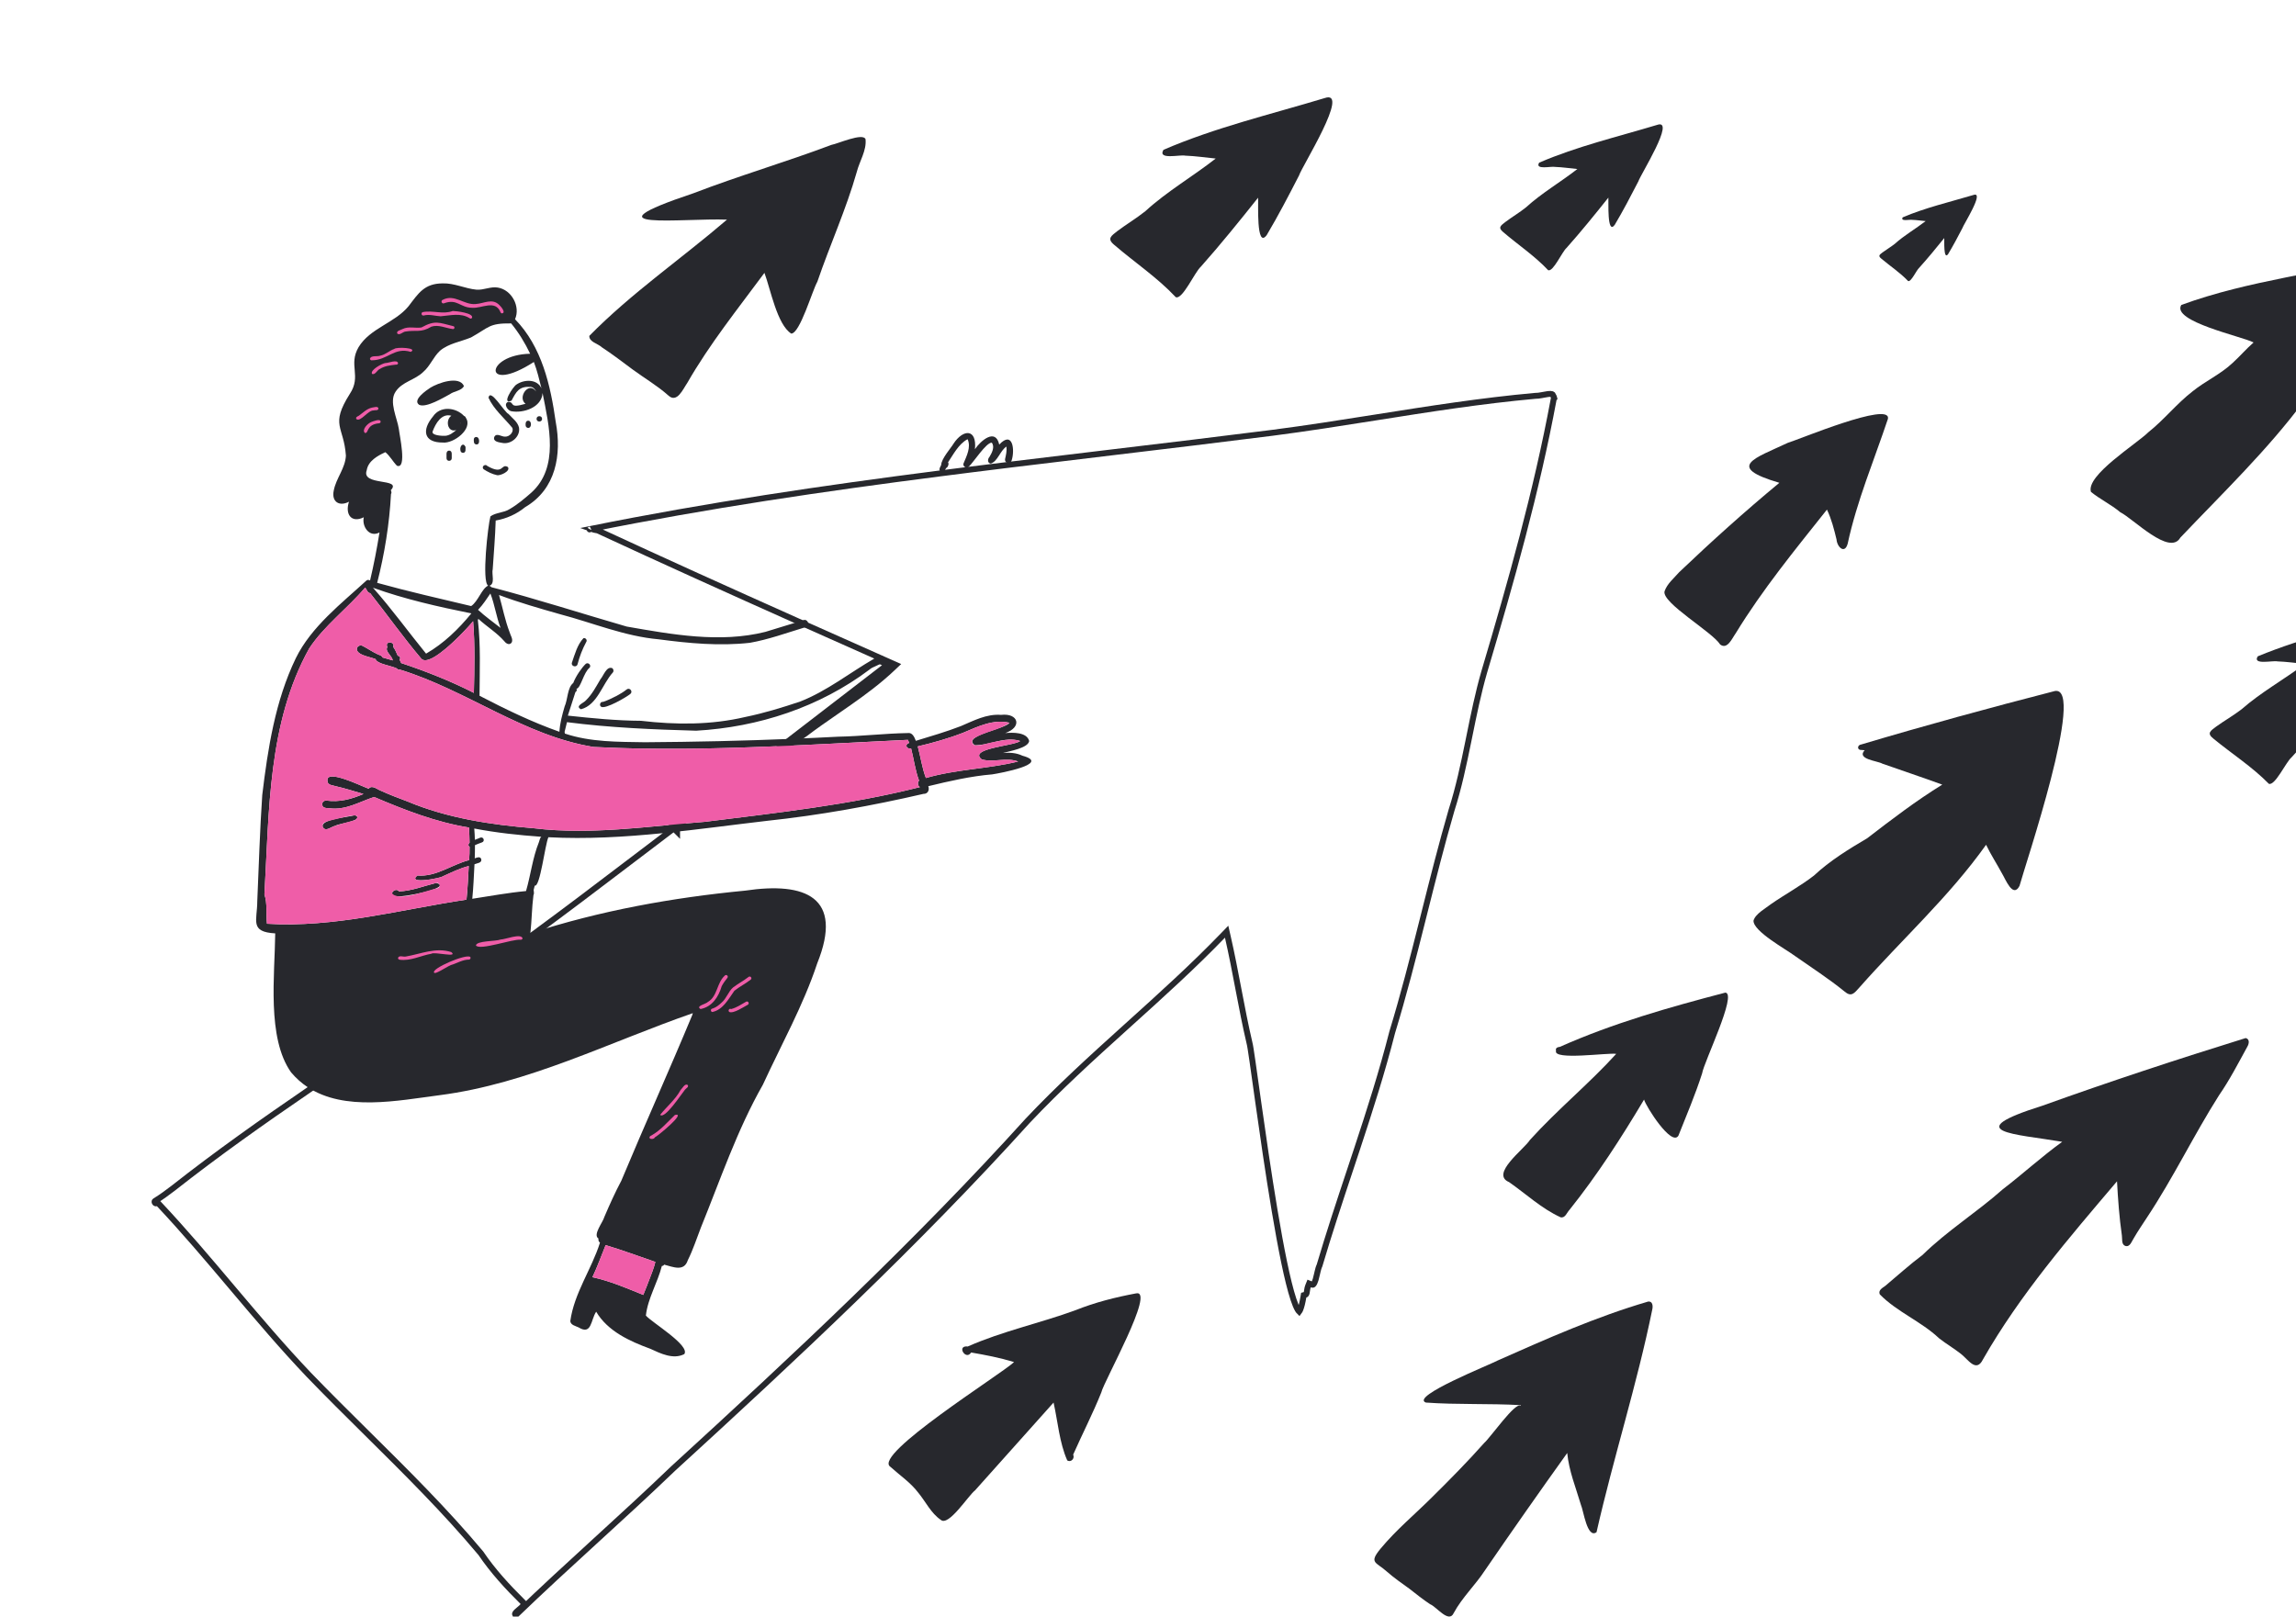 <svg width="595" height="419" viewBox="0 0 595 419" fill="none" xmlns="http://www.w3.org/2000/svg">
    <g clip-path="url(#clip0_1744_26954)">
        <path d="M202.623 193.366C193.151 199.927 183.897 206.78 174.696 213.718L174.692 213.721M202.623 193.366L171.731 215.956C172.714 215.208 173.702 214.461 174.689 213.721C174.689 213.721 174.69 213.721 174.691 213.721C174.691 213.721 174.692 213.721 174.692 213.721M202.623 193.366C203.525 192.74 204.43 192.117 205.335 191.498C206.233 190.883 207.135 190.267 208.04 189.659C210.71 187.625 213.479 185.712 216.247 183.799C221.074 180.463 225.902 177.127 230.207 173.15C230.306 173.194 230.405 173.238 230.504 173.282L230.814 172.581L230.287 172.025C230.21 172.098 230.132 172.171 230.055 172.244M202.623 193.366L230.055 172.244M174.692 213.721C174.693 213.721 174.695 213.721 174.696 213.721L174.692 213.721ZM230.055 172.244C229.958 172.2 229.86 172.157 229.763 172.114C229.414 171.959 229.064 171.803 228.715 171.649C228.361 171.49 228.005 171.332 227.65 171.174C227.295 171.015 226.939 170.857 226.584 170.699L230.055 172.244ZM402.766 103.129C402.779 103.155 402.787 103.176 402.791 103.193L402.657 103.328L402.614 103.559C398.193 127.366 391.567 150.84 384.659 174.084L384.657 174.09C383.063 179.605 381.922 185.224 380.788 190.807C380.696 191.258 380.605 191.709 380.513 192.159C379.283 198.198 378.019 204.185 376.154 210.019L376.15 210.029L376.148 210.038C373.596 218.827 371.365 227.696 369.138 236.549C368.944 237.32 368.751 238.09 368.557 238.86C366.133 248.485 363.681 258.083 360.788 267.56L360.783 267.577L360.779 267.594C358.172 277.81 354.96 287.845 351.649 297.871C351.048 299.691 350.444 301.51 349.839 303.33C347.122 311.51 344.401 319.705 341.958 327.985C341.72 328.471 341.557 329.119 341.417 329.719C341.38 329.88 341.343 330.039 341.307 330.198C341.192 330.705 341.08 331.199 340.944 331.657C340.759 332.275 340.569 332.681 340.379 332.886C340.298 332.974 340.244 332.995 340.217 333.001C340.192 333.007 340.118 333.018 339.963 332.957L339.253 332.676L338.969 333.384C338.847 333.688 338.79 334.019 338.75 334.287C338.705 334.586 338.68 334.81 338.632 335.038C338.536 335.486 338.43 335.542 338.325 335.571L337.855 335.701L337.774 336.182C337.512 337.732 337.235 338.787 336.962 339.435C336.848 339.705 336.749 339.871 336.674 339.967C336.572 339.868 336.436 339.691 336.274 339.41C335.94 338.83 335.574 337.945 335.186 336.769C333.631 332.066 331.926 323.387 330.313 313.768C328.705 304.169 327.198 293.695 326.035 285.436C325.838 284.039 325.651 282.704 325.475 281.448C325.131 278.995 324.829 276.84 324.578 275.099C324.388 273.783 324.227 272.698 324.098 271.896C323.981 271.164 323.88 270.598 323.801 270.33C322.74 265.802 321.86 261.222 320.984 256.629L320.893 256.151C320.046 251.713 319.198 247.264 318.191 242.867L317.876 241.488L316.892 242.506C309.185 250.489 300.924 257.946 292.636 265.427C292.287 265.742 291.939 266.056 291.59 266.371C282.959 274.163 274.326 282.005 266.334 290.484L266.328 290.49L266.323 290.496C237.513 322.353 206.163 351.645 174.449 380.634L174.442 380.641L174.435 380.647C167.889 386.938 161.19 393.069 154.484 399.206L154.105 399.553C147.274 405.804 140.439 412.065 133.767 418.501L133.759 418.509L133.75 418.518C133.745 418.523 133.716 418.548 133.643 418.543C133.587 418.54 133.54 418.521 133.51 418.501C133.44 418.383 133.454 418.324 133.468 418.278C133.501 418.168 133.606 418.001 133.844 417.765C134.037 417.573 134.26 417.39 134.508 417.186C134.561 417.143 134.614 417.099 134.669 417.054C134.953 416.819 135.296 416.529 135.531 416.212L135.929 415.677L135.455 415.209C131.496 411.303 127.724 407.195 124.629 402.623L124.607 402.591L124.582 402.561C115.413 391.599 105.213 381.501 95.049 371.438C89.982 366.422 84.924 361.414 80.007 356.312C73.262 349.224 66.936 341.762 60.607 334.272L60.062 333.627C53.919 326.356 47.761 319.068 41.226 312.114L40.904 311.771L40.453 311.903C40.385 311.922 40.334 311.914 40.281 311.884C40.216 311.849 40.145 311.777 40.096 311.676C40.047 311.576 40.041 311.486 40.053 311.43C40.061 311.391 40.08 311.344 40.157 311.294C41.825 310.285 43.379 309.114 44.89 307.97L44.896 307.966L44.901 307.961C56.313 298.979 68.174 290.615 80.164 282.414L79.731 281.781L80.164 282.414C84.52 279.434 88.894 276.474 93.27 273.512C102.96 266.955 112.659 260.392 122.186 253.593C126.645 250.519 131.056 247.379 135.434 244.196C135.434 244.196 135.434 244.196 135.435 244.196L135.647 244.042L135.861 243.887L135.863 243.886C136.548 243.387 137.233 242.885 137.917 242.383C146.372 236.19 154.717 229.844 163.057 223.503C166.102 221.188 169.145 218.873 172.194 216.567L172.195 216.566C173.002 215.953 173.811 215.34 174.619 214.732L175.463 215.574L175.46 214.102C184.558 207.244 193.704 200.477 203.06 193.997L203.061 193.996C203.96 193.371 204.864 192.749 205.768 192.131L205.769 192.131C206.666 191.516 207.565 190.902 208.468 190.295L208.486 190.283L208.504 190.269C211.16 188.246 213.905 186.349 216.667 184.44C217.814 183.647 218.965 182.853 220.112 182.046C224.009 179.308 227.853 176.45 231.342 173.137L232.176 172.346L231.125 171.88C230.776 171.725 230.427 171.57 230.076 171.414C229.727 171.259 229.376 171.103 229.027 170.948C228.68 170.793 228.333 170.639 227.987 170.484L227.962 170.473C227.606 170.315 227.251 170.157 226.897 169.999L226.896 169.998L226.873 169.988C220.848 167.309 214.823 164.63 208.805 161.943L208.804 161.943C208.139 161.648 207.477 161.351 206.812 161.052C206.605 160.96 206.398 160.867 206.19 160.773L206.189 160.773C189.072 153.128 171.988 145.419 154.984 137.527L154.897 137.486L154.802 137.468C154.753 137.459 154.701 137.45 154.647 137.44C154.2 137.358 153.599 137.248 153.15 137.08C183.312 131.001 213.407 126.584 243.62 122.708L243.625 122.708C244.095 122.644 244.565 122.584 245.038 122.528L245.046 122.527C246.777 122.303 248.511 122.082 250.242 121.866L250.247 121.865C250.392 121.846 250.538 121.827 250.688 121.809C250.835 121.79 250.986 121.771 251.136 121.751C254.37 121.346 257.608 120.944 260.842 120.546C261.276 120.492 261.711 120.439 262.143 120.386C270.904 119.312 279.68 118.263 288.473 117.212C302.158 115.576 315.885 113.936 329.664 112.188L329.665 112.188C338.7 111.021 347.659 109.602 356.604 108.185C370.295 106.017 383.952 103.854 397.793 102.609C398.368 102.618 398.98 102.522 399.535 102.419C399.703 102.388 399.865 102.357 400.023 102.327C400.427 102.249 400.799 102.177 401.157 102.133C401.659 102.071 401.994 102.085 402.203 102.156C402.345 102.205 402.443 102.276 402.507 102.511L402.548 102.658L402.637 102.772C402.637 102.772 402.637 102.772 402.638 102.774C402.64 102.778 402.645 102.789 402.653 102.81C402.661 102.832 402.67 102.858 402.683 102.898L402.691 102.923C402.701 102.955 402.715 102.997 402.728 103.036L402.744 103.084L402.766 103.129ZM152.801 137.229C152.8 137.229 152.803 137.224 152.81 137.214C152.805 137.224 152.802 137.229 152.801 137.229Z" stroke="#27282D" stroke-width="1.533"/>
        <path d="M336.651 45.464C333.971 50.68 331.262 55.887 328.271 60.927C325.483 64.708 326.145 52.459 326.026 51.245C321.199 57.313 316.334 63.341 311.194 69.127C309.61 70.512 306.454 77.751 304.691 77.022C299.936 71.944 294.077 68.046 288.803 63.514C286.732 61.833 288.017 61.13 289.58 59.877C291.948 58.099 294.506 56.587 296.824 54.729C302.454 49.578 309.065 45.776 315.046 41.092C312.41 40.839 309.784 40.433 307.133 40.342C305.836 40.022 299.881 41.527 301.511 38.831C314.968 33.021 329.301 29.648 343.28 25.42C350.094 23.027 337.295 43.285 336.651 45.464Z" fill="#27282D"/>
        <path d="M424.58 47.001C422.619 50.807 420.636 54.607 418.448 58.285C416.408 61.044 416.892 52.105 416.805 51.219C413.273 55.648 409.714 60.046 405.953 64.269C404.794 65.279 402.484 70.562 401.194 70.029C397.715 66.324 393.428 63.479 389.569 60.173C388.053 58.945 388.994 58.432 390.138 57.519C391.87 56.22 393.742 55.117 395.438 53.761C399.558 50.002 404.395 47.228 408.771 43.81C406.842 43.626 404.921 43.33 402.981 43.263C402.032 43.029 397.675 44.128 398.868 42.16C408.714 37.92 419.201 35.459 429.43 32.374C434.416 30.628 425.051 45.411 424.58 47.001Z" fill="#27282D"/>
        <path d="M508.51 59.201C507.334 61.456 506.144 63.708 504.831 65.887C503.607 67.522 503.898 62.225 503.846 61.7C501.726 64.325 499.591 66.931 497.334 69.433C496.639 70.032 495.253 73.163 494.479 72.847C492.392 70.651 489.819 68.966 487.504 67.006C486.595 66.279 487.159 65.975 487.845 65.433C488.884 64.664 490.008 64.011 491.025 63.207C493.497 60.979 496.399 59.335 499.025 57.31C497.868 57.201 496.715 57.025 495.551 56.986C494.982 56.847 492.367 57.498 493.083 56.332C498.991 53.82 505.283 52.361 511.42 50.533C514.412 49.498 508.793 58.258 508.51 59.201Z" fill="#27282D"/>
        <path d="M616.8 175.856C614.381 180.367 611.936 184.871 609.237 189.229C606.722 192.5 607.319 181.906 607.211 180.855C602.855 186.104 598.465 191.317 593.827 196.322C592.397 197.519 589.549 203.78 587.957 203.149C583.667 198.758 578.379 195.386 573.62 191.467C571.751 190.013 572.911 189.405 574.321 188.321C576.458 186.783 578.766 185.476 580.858 183.869C585.939 179.414 591.905 176.126 597.303 172.075C594.923 171.856 592.554 171.505 590.162 171.426C588.992 171.149 583.617 172.451 585.088 170.119C597.232 165.094 610.167 162.177 622.782 158.521C628.931 156.451 617.381 173.972 616.8 175.856Z" fill="#27282D"/>
        <path d="M609.146 112.285C608.041 115.064 607.004 117.871 606.11 120.721C605.824 121.529 605.735 122.845 604.634 122.852C603.134 122.931 601.769 117.658 601.21 116.37C599.72 112.239 598.231 108.112 597.122 103.86C587.583 116.686 576.005 127.794 565.033 139.34C562.26 144.221 552.838 134.441 549.464 132.768C547.104 130.776 544.229 129.417 541.866 127.495C540.487 123.215 553.715 115.043 556.755 112.018C560.835 108.777 564.078 104.625 568.201 101.434C571.529 98.74 575.527 96.979 578.642 94.005C580.563 92.258 582.084 90.436 584.008 88.764C581.022 87.195 562.663 83.317 565.271 79.047C582.875 72.597 601.741 70.803 619.79 66.022C628.346 62.848 610.553 108.283 609.146 112.285Z" fill="#27282D"/>
        <path d="M489.261 108.524C485.683 119.262 481.211 129.79 478.823 140.905C478.06 143.715 476.086 141.794 475.933 139.844C475.295 137.201 474.629 134.547 473.446 132.088C465.175 142.499 456.736 152.792 449.795 164.159C448.9 165.383 447.642 168.5 445.771 167.045C443.708 163.768 430.637 156.278 431.357 153.272C432.03 151.287 433.816 149.853 435.159 148.302C443.541 140.314 452.189 132.536 461.116 125.139C446.929 120.966 454.844 118.771 463.272 114.793C466.076 113.964 489.995 103.938 489.261 108.524Z" fill="#27282D"/>
        <path d="M523.351 229.618C521.623 232.945 519.698 227.803 518.829 226.423C517.478 223.918 515.918 221.531 514.685 218.962C505.042 232.528 492.758 243.583 481.815 256C480.549 257.387 479.79 258.551 477.966 256.961C473.893 253.652 469.481 250.816 465.187 247.802C462.917 246.088 454.347 241.412 454.414 238.644C454.86 236.872 457.611 235.4 459.015 234.289C462.653 231.77 466.57 229.661 470.073 226.949C474.224 223.075 479.042 220.129 483.906 217.251C490.207 212.397 496.553 207.548 503.331 203.371C498.189 201.489 492.986 199.763 487.823 197.942C486.49 197.177 481.038 196.803 483.222 194.451C482.83 194.426 482.435 194.412 482.043 194.366C481.212 194.156 481.422 193.092 482.274 192.982C498.955 188.008 515.665 183.44 532.506 179.11C540.613 177.64 524.712 224.466 523.351 229.618Z" fill="#27282D"/>
        <path d="M428.193 339.355C424.237 358.824 418.112 377.821 413.734 397.143C411.294 398.905 410.356 391.471 409.691 390.048C408.38 385.604 406.583 381.253 406.14 376.607C398.943 386.66 391.861 396.77 384.862 406.966C382.365 410.814 378.876 414.079 376.717 418.111C375.45 420.858 372.251 416.417 370.61 415.806C368.76 414.586 367.035 413.193 365.292 411.834C363.3 410.399 361.282 409 359.437 407.378C356.598 404.807 354.64 405.198 357.772 401.402C361.818 396.508 366.75 392.437 371.23 387.954C375.824 383.415 380.346 378.82 384.638 373.994C386.171 372.676 392.78 363.202 394.05 364.395C394.065 364.329 394.086 364.266 394.113 364.207C385.991 363.744 377.381 364.114 369.499 363.536C365.346 361.967 386.315 353.652 388.076 352.653C400.842 346.984 413.662 341.297 427.094 337.363C428.271 337.196 428.384 338.494 428.193 339.355Z" fill="#27282D"/>
        <path d="M441.099 278.219C439.335 283.713 437.068 289.046 434.951 294.372C433.159 297.261 426.506 286.726 426.053 285.004C420.163 294.892 413.923 304.58 406.742 313.567C406.062 314.261 405.624 315.794 404.43 315.517C399.476 313.251 395.492 309.479 391.074 306.398C386.124 304.317 394.915 297.923 396.476 295.472C403.546 287.641 411.763 280.941 418.837 273.156C416.717 272.804 402.406 274.914 403.239 272.352C403.015 271.619 403.642 271.406 404.241 271.335C418.021 265.204 432.603 261.07 447.11 257.281C450.285 257.476 441.533 275.33 441.099 278.219Z" fill="#27282D"/>
        <path d="M285.399 360.916C283.204 366.396 280.496 371.633 278.108 377.03C278.586 378.012 277.538 379.154 276.569 378.521C274.534 373.924 274.138 368.48 273.027 363.535C266.227 371.113 259.467 378.702 252.686 386.291C250.908 387.665 245.826 395.731 243.802 393.941C241.254 392.208 239.904 389.248 237.986 386.925C235.966 384.249 233.154 382.378 230.695 380.154C226.191 377.002 259.154 356.373 262.739 353.089C262.735 353.064 262.732 353.039 262.728 353.018C259.115 351.918 255.376 351.2 251.66 350.559C250.313 352.765 247.758 348.659 250.794 349.001C259.827 345.009 269.499 342.977 278.721 339.594C283.785 337.566 289.048 336.242 294.383 335.242C299.586 334.061 286.012 358.095 285.399 360.916Z" fill="#27282D"/>
        <path d="M222.023 44.592C219.255 54.305 215.075 63.477 211.818 73.005C210.47 75.378 207.331 86.379 205.057 86.469C201.373 84.152 199.666 74.887 198.101 70.725C191.192 80.064 183.879 89.176 178.092 99.277C177.005 100.832 175.437 104.628 173.175 102.486C170.334 99.96 167.038 98.042 163.984 95.797C161.329 93.819 158.692 91.805 155.927 89.987C154.94 89.037 152.663 88.657 152.72 87.059C163.614 75.962 176.585 67.071 188.398 56.927C177.062 56.482 150.368 59.905 179.678 50.096C191.484 45.552 203.632 42.009 215.456 37.554C217.159 37.241 223.595 34.348 224.297 36.06C224.621 38.984 222.729 41.795 222.023 44.592Z" fill="#27282D"/>
        <path d="M92.032 211.251C94.623 212.767 87.749 213.408 86.9 214.041C85.881 214.233 84.409 215.699 83.665 214.39C82.77 212.287 90.606 211.817 92.032 211.251Z" fill="#27282D"/>
        <path d="M150.574 183.845C148.888 182.991 151.297 182.216 151.846 181.522C153.453 179.96 154.483 177.943 155.616 176.036C156.422 175.121 157.181 172.595 158.663 173.182C159.002 173.435 159.098 173.954 158.827 174.292C156.062 177.317 154.836 182.717 150.549 183.838H150.574V183.845Z" fill="#27282D"/>
        <path d="M155.77 183.18C155.197 182.781 155.581 181.803 156.28 181.92C157.524 181.518 158.671 180.938 159.829 180.348C160.724 179.857 161.607 179.341 162.406 178.697C163.175 178.096 164.109 179.248 163.346 179.867C162.341 180.707 156.829 183.916 155.774 183.18H155.77Z" fill="#27282D"/>
        <path d="M151.195 165.422C151.766 165.24 152.275 165.945 151.908 166.418C150.932 168.225 150.19 170.164 149.674 172.153C149.446 173.107 147.956 172.74 148.198 171.794C148.936 169.645 149.624 167.066 151.195 165.422Z" fill="#27282D"/>
        <path d="M245.952 115.242C245.896 115.27 245.842 115.298 245.789 115.327C245.8 115.309 245.81 115.295 245.821 115.281C245.864 115.266 245.906 115.256 245.952 115.242Z" fill="#27282D"/>
        <path d="M102.904 232.297C100.185 232.187 102.447 229.753 103.392 231.052C106.724 230.917 109.842 229.646 113.045 228.853C117.76 230.088 103.841 232.742 102.904 232.297Z" fill="#27282D"/>
        <path d="M130.118 114.793C129.284 114.636 127.695 114.48 128.087 113.267C128.664 112.068 129.986 113.256 130.927 113.174C132.021 113.235 133.254 111.943 132.748 110.872C130.667 108.328 127.937 106.087 126.58 103.063C126.576 103.116 126.58 103.166 126.58 103.215C126.94 100.262 130.692 106.873 131.775 107.293C132.752 108.389 134.131 109.317 134.494 110.808C134.915 113.167 132.403 115.302 130.118 114.793Z" fill="#27282D"/>
        <path d="M128.76 123.151C127.531 122.891 126.355 122.29 125.311 121.614C124.655 120.934 125.763 120.102 126.309 120.792C130.603 123.243 129.787 120.013 131.604 121.041C132.427 122.105 129.594 123.389 128.764 123.151H128.76Z" fill="#27282D"/>
        <path d="M114.792 114.707C109.71 114.739 109.307 111.416 112.197 107.961C114.068 105.147 118.106 105.542 120.255 107.812C120.472 107.876 120.647 108.04 120.707 108.26C122.692 111.139 117.557 115.003 114.788 114.707H114.792ZM115.415 112.96C116.516 112.864 117.425 112.146 118.248 111.466C115.978 112.224 115.344 108.883 116.962 107.755C114.439 107.036 112.871 109.787 112.13 111.783C111.663 112.9 114.717 113.01 115.415 112.96ZM119.392 109.922C119.421 109.819 119.442 109.712 119.464 109.609C119.453 109.609 119.439 109.609 119.428 109.609C119.414 109.715 119.399 109.819 119.396 109.925L119.392 109.922Z" fill="#27282D"/>
        <path d="M108.662 104.948C106.734 103.721 110.54 101.127 111.58 100.458C113.569 99.238 119.025 97.309 120.225 100.049C119.645 101.319 117.667 101.344 116.584 102.173C114.866 103.095 110.508 105.731 108.662 104.948Z" fill="#27282D"/>
        <path d="M115.714 118.803C115.799 118.138 115.404 116.893 116.369 116.786C117.371 116.832 116.989 118.095 117.068 118.761C117.068 119.647 115.756 119.686 115.714 118.803Z" fill="#27282D"/>
        <path d="M119.321 116.739C119.078 115.658 120.012 114.54 120.639 115.825C120.611 116.398 120.828 117.326 120.001 117.38C119.641 117.39 119.335 117.099 119.321 116.743V116.739Z" fill="#27282D"/>
        <path d="M122.832 114.643C122.747 114.102 122.643 113.309 123.402 113.263C124.176 113.252 124.29 114.408 124.023 114.935C123.709 115.401 122.893 115.213 122.832 114.647V114.643Z" fill="#27282D"/>
        <path d="M136.216 110.267C136.17 109.766 136.213 109.065 136.865 109.043C137.824 109.008 137.841 110.886 136.908 110.918C136.548 110.929 136.22 110.634 136.216 110.267Z" fill="#27282D"/>
        <path d="M139.048 108.588C139.012 107.663 140.455 107.62 140.48 108.545C140.516 109.47 139.072 109.513 139.048 108.588Z" fill="#27282D"/>
        <path d="M264.973 195.881C263.376 195.12 261.662 195.017 259.92 195.173C261.53 194.689 266.452 193.921 266.708 192.06C266.11 189.733 262.471 189.844 260.504 190.004C264.948 188.499 263.982 184.77 259.421 185.289C255.651 185.008 252.365 186.777 249.012 188.2C245.252 189.659 241.215 190.833 237.338 192.017C236.967 191.071 236.443 189.787 235.203 190.007C229.195 190.11 223.226 190.833 217.218 190.947C213.255 191.153 209.289 191.338 205.326 191.498C192.601 192.017 179.861 192.306 167.125 192.387C160.205 192.27 153.039 192.38 146.364 190.132C146.389 190.007 146.371 189.868 146.3 189.733C146.492 188.876 146.749 188.04 146.931 187.182C158.027 188.609 169.235 189.086 180.41 189.395C196.574 188.477 212.4 183.29 225.364 173.523C226.098 172.815 227.905 172.445 228.707 171.648C229.045 171.314 229.206 170.901 229.031 170.353C228.76 169.908 228.183 169.784 227.741 170.04C227.349 170.257 226.961 170.474 226.576 170.698C220.158 174.399 214.363 179.081 207.4 181.82C202.718 183.4 197.968 184.848 193.125 185.841C184.227 187.933 175.136 187.883 166.099 186.826C159.763 186.791 153.452 186.165 147.155 185.485C147.775 183.478 148.499 181.425 149.119 179.387C149.397 179.227 149.578 178.906 149.397 178.554C149.4 178.544 149.404 178.536 149.404 178.526C150.523 178.33 151.214 174.295 152.81 173.047C153.302 172.392 152.429 171.563 151.791 172.068C150.808 173.004 149.268 175.16 148.552 177.028C147.027 178.195 147.141 181.322 146.321 183.116C145.687 185.297 145.117 187.381 144.967 189.673C137.819 187.14 130.987 183.831 124.27 180.337C124.299 173.829 124.598 167.229 123.839 160.729C123.903 160.626 123.942 160.505 123.935 160.38C126.141 162.412 128.749 163.974 130.731 166.244C131.198 166.866 132.099 167.322 132.619 166.5C133.011 165.646 132.284 164.703 132.064 163.871C130.859 160.747 130.246 157.438 129.32 154.225C134.49 156.171 139.782 157.68 145.127 159.199C153.651 161.444 161.876 164.927 170.728 165.71C178.521 166.742 186.493 167.496 194.329 166.61C199.136 165.767 203.808 164.056 208.484 162.643C208.623 162.597 208.762 162.558 208.901 162.515C209.995 162.085 209.314 160.355 208.241 160.729C207.45 160.978 206.659 161.227 205.868 161.473C203.356 162.255 200.84 163.02 198.324 163.782C186.611 166.721 174.117 164.451 162.411 162.401C150.815 159.05 138.923 155.2 127.349 152.201C127.221 152.023 127.018 151.891 126.811 151.838C128.404 151.325 127.345 148.821 127.687 147.522C127.969 143.324 128.325 139.125 128.457 134.92C131.269 134.432 133.881 133.255 136.09 131.451C144.094 126.772 145.601 117.849 144.016 109.37C142.672 99.864 140.402 89.841 133.471 82.743C134.921 79.441 132.591 75.118 129.017 74.538C127.16 74.211 125.364 75.218 123.493 75.083C120.518 74.809 117.738 73.346 114.709 73.45C109.97 73.482 108.466 75.976 105.893 79.345C102.312 83.728 95.922 85.031 92.929 89.973C90.192 94.644 93.755 97.419 90.648 102.102C85.477 110.288 89.102 110.409 89.64 118.087C89.493 121.368 87.092 123.944 86.493 127.139C85.859 130.042 87.918 131.376 90.441 130.042C89.394 133.13 90.922 135.703 94.272 134.077C93.738 136.457 95.726 139.428 98.345 138.008C97.679 142.185 96.881 146.334 95.904 150.45C95.605 150.297 95.206 150.215 94.949 150.479C88.531 156.381 80.663 162.415 76.65 170.62C71.323 181.643 69.409 194.031 67.959 206.085C67.335 215.24 67.079 224.427 66.673 233.588C66.658 238.63 64.638 241.551 71.323 241.928C71.227 252.527 69.089 269.015 75.428 277.941C76.733 279.489 78.172 280.756 79.722 281.78C89.297 288.11 103.046 285.285 113.929 283.865C136.931 280.891 157.839 270.132 179.537 262.607C179.491 262.77 179.444 262.934 179.394 263.098C173.483 277.337 167.008 291.675 161.021 306.021C159.396 309.077 157.978 312.233 156.616 315.417C156.274 316.773 153.545 320.067 155.088 321.021C155.009 321.505 155.177 321.843 155.48 322.099C153.295 329.012 148.784 335.174 147.789 342.436C147.903 343.471 149.161 343.674 149.945 344.058C153.373 346.165 153.071 342.087 154.496 339.988C157.461 345.03 163.198 347.652 168.494 349.584C171.156 350.808 174.462 352.448 177.335 350.978C178.906 348.726 168.928 342.792 167.378 340.988C167.863 336.551 170.418 332.467 171.515 328.137C171.776 328.137 172.029 327.991 172.1 327.781C174.434 328.382 177.278 329.699 178.247 326.628C179.608 323.917 180.524 321.021 181.625 318.199C186.693 305.722 191.022 292.87 197.7 281.144C202.493 270.712 208.156 260.632 211.78 249.699C218.725 232.471 208.662 228.532 193.125 230.845C174.299 232.649 155.444 236.047 137.437 241.917C137.444 241.868 137.448 241.814 137.455 241.764C137.815 238.537 137.815 235.275 138.239 232.048C138.464 231.649 138.342 231.087 138.293 230.653C138.396 230.283 138.481 229.902 138.581 229.543C139.975 230.02 141.232 218.912 142.116 217.008C152.002 217.524 161.873 216.941 171.722 215.955C180.745 215.048 189.75 213.806 198.734 212.76C212.428 211.305 225.924 208.857 239.319 205.765C240.452 205.808 240.94 204.741 240.563 203.776C245.972 202.464 251.567 201.179 257.137 200.713C259.064 200.425 272.56 197.938 264.973 195.881ZM169.174 329.25C169.142 329.343 169.11 329.439 169.074 329.535C168.682 330.62 168.233 331.687 167.834 332.773C167.831 332.787 167.824 332.801 167.82 332.815C167.77 332.947 167.724 333.079 167.674 333.21C167.353 333.993 167.068 334.708 166.812 335.359C166.776 335.452 166.74 335.544 166.705 335.637C162.386 333.883 158.109 332.029 153.523 331.043C154.817 328.336 155.811 325.504 156.944 322.729C161.317 324.041 165.514 325.607 169.83 327.083C169.662 327.82 169.431 328.542 169.174 329.25ZM127.082 153.83C128.208 156.726 128.61 159.843 129.715 162.75C127.759 161.195 125.71 159.768 123.885 158.064C125.293 156.584 126.038 155.314 127.082 153.83ZM101.324 128.053C101.553 127.754 101.414 127.366 101.282 127.053C104.304 123.801 93.51 126.064 95.035 121.887C95.412 119.493 97.789 118.158 99.86 117.201C101.068 118.183 101.788 119.624 102.867 120.717C105.558 121.731 103.48 112.587 103.356 111.156C102.917 108.335 100.769 104.162 102.483 101.575C104.15 98.942 107.539 98.519 109.67 96.416C111.488 94.858 112.261 92.559 114.011 90.915C116.281 89.008 119.377 88.581 122.054 87.468C126.818 84.828 126.675 83.753 132.466 83.825C134.433 86.219 136.058 88.894 137.384 91.688C125.532 91.954 125.075 102.375 138.35 93.822C139.201 96.032 139.739 98.355 140.317 100.653C139.187 98.177 135.83 98.316 133.856 99.654C133.001 100.116 129.776 105.058 132.555 103.845C133.813 101.497 134.472 100.127 137.444 100.269C138.111 100.305 138.688 100.885 138.934 101.475C137.052 98.697 134.002 103.009 136.19 104.663C131.639 105.99 133.585 104.201 131.686 104.158C130.424 104.677 131.493 106.343 132.452 106.574C135.62 107.196 140.406 105.585 140.602 101.87C142.277 110.292 144.964 121.151 137.683 127.697C135.919 129.238 134.105 130.778 132.071 131.953C130.556 132.938 128.5 132.806 127.092 133.845C126.462 136.122 124.78 150.852 126.508 151.799C124.862 152.5 123.921 155.876 122.1 157.089C113.957 155.157 105.8 153.304 97.743 151.069C99.66 143.562 100.918 135.806 101.324 128.053ZM122.15 158.993C118.807 163.07 115.019 166.767 110.415 169.421C105.786 163.739 101.524 157.815 96.653 152.339C104.924 155.317 113.547 157.253 122.15 158.993ZM139.65 218.3C138.007 222.395 137.541 226.761 136.318 230.959C131.643 231.389 127.025 232.254 122.389 232.959C122.691 229.981 122.798 227.01 122.962 224.007C123.618 223.719 124.94 223.694 124.716 222.694C124.455 221.886 123.593 222.27 123.026 222.477C123.066 221.338 123.091 220.196 123.083 219.058C123.679 218.791 124.295 218.57 124.904 218.339C125.77 218.054 125.293 216.784 124.452 217.119C124.167 217.261 123.618 217.45 123.062 217.677C123.037 216.699 122.987 215.724 122.902 214.749C128.643 215.848 134.451 216.475 140.277 216.887C139.889 217.193 139.839 217.862 139.65 218.3ZM182.623 213.016C181.711 213.087 180.795 213.162 179.883 213.244C179.441 213.283 178.995 213.322 178.55 213.361C177.534 213.45 176.515 213.546 175.496 213.643C175.225 213.667 174.954 213.696 174.683 213.721C174.68 213.717 174.68 213.721 174.68 213.721C174.163 213.767 173.65 213.817 173.137 213.867C171.886 213.988 170.632 214.105 169.377 214.219C168.02 214.343 166.658 214.468 165.297 214.582C164.959 214.614 164.62 214.639 164.278 214.667C162.917 214.777 161.559 214.881 160.198 214.97C159.178 215.037 158.152 215.094 157.133 215.148C156.235 215.19 155.333 215.229 154.432 215.258C153.972 215.272 153.512 215.286 153.049 215.301C152.536 215.311 152.023 215.318 151.506 215.325C151 215.333 150.494 215.336 149.988 215.336C146.086 215.336 142.184 215.148 138.285 214.674C127.167 213.771 115.931 212.073 105.579 207.729C103.252 206.858 100.929 205.975 98.673 204.947C97.736 204.605 96.382 203.346 95.552 204.424C95.516 204.413 95.477 204.403 95.434 204.385C95.412 204.378 95.391 204.371 95.366 204.36C95.313 204.342 95.256 204.321 95.195 204.296C94.942 204.2 94.607 204.057 94.219 203.894C94.058 203.826 93.891 203.755 93.709 203.677C93.353 203.527 92.964 203.36 92.555 203.189C92.426 203.136 92.291 203.083 92.159 203.026C91.91 202.922 91.657 202.819 91.4 202.72C91.247 202.659 91.094 202.599 90.937 202.538C90.716 202.453 90.491 202.367 90.27 202.286C90.046 202.204 89.821 202.122 89.597 202.047C89.476 202.008 89.358 201.965 89.237 201.926C89.087 201.876 88.941 201.83 88.795 201.784C88.649 201.741 88.506 201.699 88.364 201.656C88.221 201.617 88.079 201.578 87.943 201.542C87.808 201.51 87.672 201.478 87.544 201.446H87.541C87.145 201.357 86.778 201.297 86.447 201.272C86.233 201.257 86.033 201.254 85.852 201.272C85.841 201.272 85.834 201.272 85.827 201.275C85.784 201.275 85.745 201.282 85.706 201.289C85.666 201.289 85.627 201.3 85.591 201.311C85.474 201.339 85.367 201.375 85.274 201.421C85.21 201.453 85.153 201.489 85.107 201.531C85.078 201.556 85.053 201.578 85.035 201.603C85.003 201.638 84.975 201.677 84.95 201.72C84.9 201.802 84.865 201.898 84.85 202.008V202.015C84.811 202.246 84.85 202.542 84.975 202.905C85.395 203.556 86.283 203.545 86.956 203.773C89.408 204.321 91.788 205.1 94.197 205.794C91.029 207.16 87.986 207.968 84.551 207.505C84.027 207.459 83.546 207.836 83.493 208.363C83.418 209.455 84.558 209.476 85.36 209.498C89.572 210.074 93.125 207.822 96.956 206.576C104.888 209.96 112.988 213.12 121.537 214.493C121.612 215.82 121.669 217.115 121.683 218.439C121.305 218.737 121.284 219.257 121.686 219.481C121.69 220.634 121.676 221.79 121.572 222.939C117.029 224.081 113.056 227.341 108.17 226.924C108.12 226.967 108.074 227.006 108.031 227.042C107.475 227.533 107.489 227.832 107.849 227.995C107.899 228.02 107.956 228.041 108.017 228.059C108.045 228.066 108.074 228.077 108.102 228.081L108.199 228.102C108.248 228.113 108.298 228.12 108.352 228.127C108.362 228.13 108.373 228.13 108.384 228.13C109.132 228.216 110.315 228.12 111.47 227.949C112.051 227.864 112.621 227.753 113.123 227.643C113.64 227.529 114.089 227.412 114.399 227.301C114.52 227.262 114.62 227.223 114.695 227.184C114.748 227.159 114.787 227.134 114.82 227.113C117.022 226.117 119.096 225.074 121.476 224.469C121.312 227.376 121.202 230.287 120.888 233.183C103.769 235.748 86.628 240.526 69.189 239.434C68.91 236.968 69.327 234.136 68.526 231.841C69.766 210.391 69.395 187.332 80.143 168.055C84.116 162.049 90.032 157.733 94.639 152.286C95.031 152.766 95.22 153.691 95.929 153.741C100.387 159.381 104.546 165.255 109.193 170.741C109.709 171.285 110.568 171.221 111.605 170.766C111.698 170.727 111.791 170.684 111.887 170.638C112.265 170.453 112.671 170.218 113.088 169.948C113.23 169.855 113.38 169.755 113.526 169.652C113.601 169.599 113.676 169.546 113.754 169.489C113.911 169.378 114.064 169.265 114.221 169.147C114.691 168.795 115.172 168.407 115.657 168.001C115.814 167.87 115.967 167.735 116.124 167.596C116.206 167.528 116.284 167.457 116.363 167.386C116.573 167.201 116.779 167.012 116.99 166.824C117.097 166.728 117.204 166.628 117.31 166.528C117.428 166.418 117.546 166.311 117.66 166.201C118.084 165.803 118.501 165.397 118.9 165.002C118.971 164.927 119.046 164.856 119.114 164.789C119.256 164.643 119.399 164.5 119.534 164.362C119.809 164.081 120.072 163.807 120.325 163.543C120.514 163.348 120.696 163.156 120.867 162.971C121.152 162.661 121.416 162.373 121.651 162.113C121.783 161.967 121.904 161.832 122.011 161.707C122.061 161.651 122.111 161.597 122.157 161.544C122.267 161.416 122.367 161.298 122.453 161.199C122.51 161.128 122.56 161.067 122.606 161.01C123.108 167.226 122.948 173.353 122.802 179.59C116.755 176.516 110.404 174.007 103.972 171.865C103.833 171.566 103.68 171.275 103.541 170.976C103.926 170.581 103.566 169.955 103.088 169.98C102.736 169.183 102.408 168.364 101.902 167.671C102.422 166.212 99.607 166.045 100.377 167.717C99.664 168.845 101.645 169.969 101.777 171.175C100.879 170.905 99.977 170.645 99.069 170.399C98.987 169.852 98.213 169.795 97.793 169.549C96.471 168.934 95.277 168.083 93.984 167.421C93.827 167.336 93.656 167.297 93.485 167.297C93.442 167.297 93.396 167.297 93.353 167.308C93.31 167.311 93.271 167.318 93.228 167.329C93.2 167.336 93.175 167.343 93.146 167.354C93.011 167.397 92.882 167.471 92.779 167.567C92.74 167.599 92.708 167.635 92.676 167.674C92.608 167.752 92.555 167.845 92.515 167.948C92.49 168.048 92.48 168.144 92.48 168.236C92.48 168.279 92.483 168.322 92.487 168.364C92.487 168.389 92.494 168.411 92.501 168.436C92.515 168.521 92.544 168.603 92.583 168.681C92.594 168.713 92.608 168.741 92.629 168.77C92.636 168.784 92.647 168.798 92.654 168.813C92.676 168.848 92.697 168.88 92.726 168.912C92.754 168.955 92.79 168.994 92.825 169.03C92.897 169.104 92.979 169.176 93.071 169.247C93.16 169.318 93.26 169.382 93.367 169.446C93.474 169.506 93.584 169.567 93.702 169.624C93.82 169.681 93.941 169.734 94.069 169.788C94.45 169.944 94.867 170.079 95.277 170.2C95.409 170.239 95.537 170.275 95.665 170.311C96.197 170.464 96.695 170.599 97.07 170.737C97.12 170.755 97.169 170.773 97.216 170.794C97.262 170.812 97.308 170.834 97.347 170.851C97.355 170.89 97.365 170.926 97.383 170.965C97.397 171.001 97.415 171.036 97.437 171.072C97.458 171.108 97.483 171.143 97.511 171.179C97.565 171.25 97.633 171.317 97.715 171.378C97.993 171.602 98.402 171.798 98.876 171.972C98.944 171.997 99.012 172.022 99.083 172.047C99.151 172.072 99.222 172.097 99.29 172.118C99.361 172.143 99.432 172.164 99.504 172.186C99.507 172.189 99.511 172.189 99.514 172.189C99.66 172.239 99.81 172.282 99.96 172.328C100.565 172.506 101.185 172.669 101.724 172.837C101.83 172.869 101.934 172.901 102.03 172.936C102.083 172.954 102.133 172.972 102.183 172.99C102.23 173.004 102.276 173.022 102.319 173.039C102.408 173.071 102.49 173.104 102.568 173.139C102.607 173.157 102.643 173.171 102.679 173.189C102.75 173.221 102.814 173.253 102.871 173.289C103.056 173.53 103.366 173.627 103.63 173.562C120.92 178.864 135.802 190.722 153.837 193.608C156.096 193.722 158.359 193.814 160.622 193.882C161.235 193.903 161.844 193.921 162.457 193.935C163.697 193.971 164.941 193.996 166.181 194.017C167.824 194.045 169.466 194.063 171.109 194.07C173.14 194.081 175.175 194.081 177.206 194.063C177.652 194.06 178.101 194.056 178.546 194.053C179.48 194.045 180.414 194.031 181.347 194.017C181.978 194.006 182.605 193.996 183.236 193.985C183.881 193.974 184.522 193.96 185.164 193.946C186.13 193.924 187.095 193.903 188.057 193.878C189.023 193.853 189.989 193.825 190.951 193.796C193 193.736 195.049 193.665 197.098 193.586C197.729 193.565 198.356 193.54 198.983 193.515C200.116 193.469 201.253 193.423 202.383 193.377C202.461 193.377 202.536 193.369 202.614 193.366C204.514 193.284 206.413 193.199 208.309 193.11C210.237 193.017 212.168 192.925 214.093 192.829C219.477 192.558 224.858 192.277 230.232 192.01C231.269 191.957 232.309 191.907 233.346 191.857C233.988 191.825 234.629 191.797 235.271 191.765C235.399 192.021 235.513 192.281 235.62 192.548C234.337 192.971 234.918 194.227 236.115 194.01C236.821 196.778 237.17 199.639 238.164 202.325C238.118 202.378 238.075 202.431 238.04 202.492C237.968 202.606 237.922 202.734 237.897 202.866C237.89 202.898 237.886 202.933 237.883 202.969C237.872 203.097 237.883 203.228 237.911 203.353C237.922 203.396 237.936 203.442 237.95 203.485C237.95 203.485 237.95 203.492 237.954 203.495C237.972 203.534 237.99 203.57 238.011 203.609C238.018 203.631 238.032 203.655 238.047 203.673C238.114 203.787 238.203 203.887 238.314 203.961C238.342 203.979 238.367 203.997 238.396 204.015C220.104 208.644 201.321 210.672 182.623 213.016ZM239.939 201.652C238.934 198.995 238.578 196.198 237.829 193.462C241.838 192.516 245.801 191.402 249.642 189.904C253.406 188.317 257.454 186.332 261.609 187.339C261.359 187.723 260.543 188.111 259.481 188.513C259.467 188.52 259.449 188.527 259.431 188.534C257.35 189.313 254.357 190.15 252.864 191.092C252.85 191.1 252.835 191.107 252.821 191.117C251.834 191.747 251.538 192.43 252.668 193.177C253.445 193.17 254.225 193.071 255.009 192.925C255.016 192.925 255.02 192.925 255.027 192.925C256.153 192.715 257.286 192.412 258.419 192.16C258.491 192.146 258.562 192.131 258.633 192.117C259.863 191.843 261.092 191.647 262.311 191.708C262.482 191.715 262.653 191.726 262.82 191.743C263.209 191.783 263.597 191.85 263.982 191.953C264.11 191.989 264.239 192.028 264.367 192.071C264.221 192.199 263.964 192.32 263.626 192.437C263.554 192.462 263.483 192.487 263.405 192.512C263.18 192.583 262.931 192.651 262.656 192.718C262.564 192.743 262.471 192.768 262.371 192.79C262.336 192.797 262.3 192.807 262.264 192.814C261.926 192.893 261.562 192.975 261.185 193.053C260.946 193.103 260.704 193.156 260.454 193.206C260.226 193.252 259.998 193.298 259.766 193.348C259.684 193.366 259.603 193.384 259.524 193.398C259.278 193.448 259.032 193.501 258.79 193.554C258.644 193.586 258.494 193.619 258.348 193.651C258.334 193.651 258.32 193.658 258.305 193.661C258.195 193.686 258.088 193.707 257.978 193.732C257.561 193.828 257.154 193.928 256.77 194.035C256.623 194.074 256.484 194.113 256.349 194.152C256.21 194.195 256.078 194.234 255.946 194.277L255.754 194.341C255.629 194.383 255.508 194.426 255.39 194.469C254.92 194.647 254.524 194.839 254.239 195.049C254.168 195.099 254.104 195.156 254.047 195.209C254.018 195.237 253.99 195.262 253.965 195.291C253.912 195.348 253.872 195.405 253.84 195.458C253.822 195.49 253.808 195.518 253.794 195.547C253.794 195.547 253.793 195.548 253.79 195.55C253.755 195.632 253.733 195.714 253.733 195.8C253.733 195.885 253.744 195.97 253.773 196.059C253.798 196.141 253.84 196.226 253.897 196.308C253.926 196.351 253.958 196.394 253.994 196.436C254.029 196.479 254.068 196.525 254.115 196.568C254.2 196.657 254.304 196.749 254.425 196.842C257.496 197.685 260.85 196.244 263.85 197.383C255.978 199.311 247.764 199.375 239.939 201.656V201.652Z" fill="#27282D"/>
        <path d="M262.163 119.347C262.135 119.454 262.096 119.547 262.042 119.625C261.746 120.087 261.116 120.094 260.742 119.785C260.521 119.603 260.389 119.312 260.471 118.938C260.713 117.899 260.952 116.818 260.816 115.747C259.166 116.825 258.582 119.547 256.765 120.162C255.845 120.034 255.909 118.984 256.415 118.429C257.039 117.412 257.869 115.811 257.007 114.733C255.557 114.697 252.317 119.774 251.074 120.948L251.031 120.991C250.767 121.24 250.418 121.244 250.14 121.105C249.777 120.927 249.527 120.511 249.716 120.073C250.503 118.177 251.672 115.91 250.767 113.875C250.735 113.872 250.703 113.872 250.675 113.872C248.401 115.138 247.097 117.714 245.675 119.845C245.607 119.949 245.536 120.052 245.468 120.151C245.618 120.311 245.682 120.472 245.686 120.617C245.689 120.859 245.522 121.066 245.286 121.197C245.062 121.325 244.77 121.382 244.51 121.333C244.1 121.187 243.925 120.902 243.914 120.525C243.875 118.984 246.566 115.953 247.075 115.035C249.613 111.136 253.198 111.086 252.652 116.433C254.099 114.27 257.987 110.84 258.949 115.234C262.456 111.509 263.044 116.625 262.163 119.347Z" fill="#27282D"/>
        <path d="M92.068 212.555C94.726 209.971 87.015 212.419 86.07 212.544C85.158 212.864 83.184 212.982 83.668 214.39C84.413 215.7 85.885 214.234 86.904 214.042C88.597 213.448 90.339 213.038 92.068 212.555ZM113.531 230.173C114.326 229.835 113.859 228.59 113.039 228.85C109.836 229.643 106.714 230.913 103.386 231.049C103.083 230.28 101.593 230.807 101.604 231.533C103.275 233.859 110.954 230.643 113.531 230.173ZM237.92 203.396C237.998 203.667 238.176 203.877 238.397 204.016C220.102 208.644 201.322 210.672 182.624 213.017C167.882 214.173 153.076 216.465 138.287 214.675C127.169 213.771 115.933 212.071 105.581 207.726C103.257 206.855 100.93 205.976 98.674 204.944C97.741 204.606 96.383 203.343 95.553 204.421C94.017 203.969 83.505 198.632 84.976 202.902C85.397 203.553 86.284 203.542 86.954 203.77C89.406 204.318 91.786 205.097 94.199 205.787C91.031 207.154 87.987 207.965 84.552 207.499C84.028 207.452 83.547 207.83 83.494 208.356C83.419 209.448 84.559 209.47 85.361 209.491C89.573 210.068 93.126 207.812 96.957 206.57C104.889 209.95 112.989 213.11 121.538 214.487C121.613 215.814 121.666 217.105 121.681 218.432C121.303 218.731 121.282 219.251 121.688 219.475C121.688 220.627 121.677 221.784 121.574 222.933C117.03 224.075 113.057 227.334 108.168 226.918C105.381 229.259 113.991 227.694 114.817 227.106C117.02 226.11 119.094 225.068 121.474 224.463C121.307 227.37 121.2 230.284 120.886 233.18C103.763 235.745 86.626 240.52 69.183 239.431C68.908 236.962 69.322 234.133 68.523 231.839C69.763 210.388 69.389 187.325 80.137 168.052C84.114 162.046 90.026 157.73 94.633 152.283C95.025 152.764 95.214 153.689 95.924 153.738C100.381 159.378 104.54 165.248 109.191 170.738C111.489 173.257 120.968 163.018 122.604 161.007C123.106 167.223 122.942 173.353 122.796 179.587C116.749 176.513 110.399 174.004 103.966 171.863C103.831 171.564 103.674 171.272 103.539 170.973C103.924 170.578 103.564 169.952 103.086 169.977C102.733 169.18 102.406 168.362 101.9 167.671C102.42 166.209 99.608 166.042 100.378 167.714C99.665 168.842 101.647 169.966 101.778 171.176C100.88 170.905 99.979 170.642 99.07 170.4C98.988 169.852 98.215 169.795 97.794 169.55C96.472 168.934 95.278 168.084 93.981 167.422C93.45 167.127 92.727 167.369 92.517 167.945C92.053 169.799 96.07 170.247 97.345 170.852C97.591 172.087 101.625 172.56 102.872 173.289C103.058 173.531 103.368 173.627 103.631 173.56C120.922 178.861 135.799 190.72 153.838 193.609C180.946 194.975 208.189 193.046 235.269 191.766C235.397 192.022 235.514 192.281 235.618 192.548C234.335 192.975 234.916 194.228 236.113 194.014C236.819 196.779 237.168 199.639 238.162 202.325C237.913 202.61 237.806 203.026 237.916 203.396H237.92Z" fill="#EF5DA8"/>
        <path d="M257.14 192.402C259.463 191.983 262.072 191.26 264.374 192.068C262.934 193.331 250.736 193.968 254.431 196.839C257.503 197.686 260.856 196.241 263.853 197.38C255.981 199.308 247.768 199.372 239.946 201.653C238.941 198.995 238.584 196.199 237.836 193.463C241.848 192.52 245.808 191.403 249.649 189.905C253.409 188.318 257.46 186.333 261.612 187.34C258.975 189.229 255.415 189.588 252.603 191.243C251.695 191.623 251.659 192.933 252.674 193.178C254.189 193.331 255.668 192.676 257.143 192.402H257.14Z" fill="#EF5DA8"/>
        <path d="M169.838 327.084C169.1 329.959 167.732 332.912 166.713 335.637C162.394 333.883 158.114 332.029 153.531 331.044C154.825 328.336 155.819 325.501 156.949 322.729C161.321 324.042 165.519 325.607 169.838 327.084Z" fill="#EF5DA8"/>
        <path d="M245.69 120.618C245.587 120.813 245.434 121.005 245.291 121.197C245.156 121.375 245.031 121.55 244.963 121.72C244.96 121.735 244.953 121.753 244.946 121.767C244.707 122.482 243.802 122.56 243.52 121.948C243.481 121.859 243.456 121.753 243.445 121.635C243.477 121.368 243.659 120.931 243.919 120.525C244.4 119.771 245.138 119.127 245.68 119.831C245.658 119.81 245.64 119.785 245.615 119.767C245.64 119.792 245.662 119.821 245.68 119.845C245.869 120.105 245.826 120.365 245.69 120.618Z" fill="#27282D"/>
        <path d="M130.056 81.224C129.853 81.199 129.714 81.032 129.696 80.84C129.696 80.879 129.707 80.911 129.718 80.95C128.349 77.577 124.91 79.975 122.345 79.776C119.216 79.751 118.493 77.325 115.022 78.63C114.462 78.79 114.163 77.936 114.715 77.723C117.78 76.094 120.26 79.111 123.282 78.801C125.434 78.669 127.583 77.2 129.408 79.068C129.821 79.434 131.236 81.117 130.056 81.224Z" fill="#EF5DA8"/>
        <path d="M121.725 82.487C119.384 81.014 116.708 81.775 114.189 81.978C112.724 81.907 111.274 81.384 109.813 81.775C109.235 81.918 108.997 81.053 109.574 80.893C112.189 80.384 114.755 81.566 117.335 80.605C118.18 80.609 122.919 81.142 122.299 82.419C122.164 82.59 121.893 82.637 121.722 82.491L121.725 82.487Z" fill="#EF5DA8"/>
        <path d="M102.949 86.436C102.632 85.732 103.893 85.547 104.328 85.28C105.917 84.508 107.592 85.127 109.214 84.878C112.799 82.896 113.807 83.661 117.449 84.536C117.934 84.607 117.848 85.344 117.353 85.29C115.51 85.059 113.665 84.067 111.794 84.668C109.057 86.333 107.824 85.468 105.066 85.934C104.382 85.995 103.53 87.041 102.949 86.44V86.436Z" fill="#EF5DA8"/>
        <path d="M95.871 93.008C96.095 92.019 97.777 92.506 98.554 92.182C99.88 91.941 100.924 90.862 102.16 90.45C102.709 89.866 108.418 90.147 106.454 91.204C102.235 89.895 100.45 93.371 96.37 93.389C96.135 93.438 95.899 93.239 95.867 93.008H95.871Z" fill="#EF5DA8"/>
        <path d="M96.4 96.893C95.894 95.89 98.965 94.225 99.867 94.097C100.662 94.125 102.985 93.054 103.16 94.16C103.124 94.445 102.839 94.566 102.579 94.513C101.171 94.68 99.678 94.84 98.47 95.616C97.743 95.872 97.198 97.32 96.4 96.893Z" fill="#EF5DA8"/>
        <path d="M92.345 108.613C92.088 108.125 92.666 107.933 93.001 107.748C94.073 106.983 95.028 105.966 96.358 105.66C96.839 105.613 97.983 105.158 98.068 105.891C98.015 106.506 97.206 106.24 96.796 106.389C95.328 106.339 93.428 109.488 92.345 108.616V108.613Z" fill="#EF5DA8"/>
        <path d="M94.525 112.199C93.72 111.292 95.313 109.748 96.211 109.388C96.685 109.207 98.523 108.452 98.638 109.239C98.67 109.466 98.502 109.676 98.278 109.708C94.753 110.011 95.637 112.487 94.525 112.199Z" fill="#EF5DA8"/>
        <path d="M123.328 245.06C123.528 243.79 128.442 244.028 129.732 243.519C130.936 243.498 135.002 241.836 135.423 243.199C135.391 243.448 135.159 243.601 134.942 243.569C132.754 243.359 124.354 246.437 123.328 245.056V245.06Z" fill="#EF5DA8"/>
        <path d="M181.552 261.536C180.155 260.75 183.027 260.22 183.448 259.697C185.953 258.245 185.721 254.79 187.81 252.89C188.173 252.442 188.868 252.976 188.512 253.438C187.956 254.121 187.432 254.833 187.026 255.612C186.22 258.373 184.57 260.945 181.556 261.536H181.552Z" fill="#EF5DA8"/>
        <path d="M184.608 262.308C184.077 262.237 184.109 261.436 184.651 261.422C185.542 261.109 186.326 260.529 186.995 259.874C188.293 258.793 188.713 257.021 189.978 255.943C191.272 254.95 192.726 254.196 194.012 253.2C194.475 252.858 195.01 253.552 194.547 253.911C193.171 255 191.646 255.726 190.313 256.8C188.795 258.903 187.402 261.71 184.608 262.304V262.308Z" fill="#EF5DA8"/>
        <path d="M188.999 262.294C188.557 261.967 188.978 261.259 189.459 261.547C190.884 261.181 192.089 260.352 193.35 259.637C193.867 259.348 194.309 260.12 193.799 260.423C192.751 260.964 190.079 262.792 188.995 262.294H188.999Z" fill="#EF5DA8"/>
        <path d="M112.486 252.104C111.698 251.051 120.803 247.137 121.861 248.038C122.089 248.322 121.833 248.778 121.466 248.721C120.04 248.742 118.701 249.482 117.378 249.97C116.249 250.14 112.853 252.713 112.486 252.104Z" fill="#EF5DA8"/>
        <path d="M103.526 248.745C103.291 248.727 103.123 248.485 103.152 248.265C103.426 247.518 104.573 248.091 105.194 247.92C109.135 247.244 112.891 245.486 116.946 246.771C118.856 248.325 112.502 246.61 111.79 247.208C109.021 247.685 106.409 249.151 103.522 248.749L103.526 248.745Z" fill="#EF5DA8"/>
        <path d="M168.439 295.101C168.122 294.735 168.457 294.415 168.824 294.301C171.183 292.974 172.972 290.839 174.907 288.989C178.039 288.22 170.371 294.525 169.69 294.806C169.562 295.229 168.756 295.333 168.436 295.098L168.439 295.101Z" fill="#EF5DA8"/>
        <path d="M171.082 288.954C172.717 286.883 175.03 285.001 176.366 282.535C176.84 282.091 177.503 280.685 178.234 281.247C178.565 281.792 177.724 282.091 177.478 282.482C176.634 283.482 172.254 290.231 171.078 288.954H171.082Z" fill="#EF5DA8"/>
        <path d="M582.383 271.302C580.045 275.564 577.811 279.912 575.042 283.911C568.513 294.208 563.214 305.259 556.465 315.438C555.271 317.281 554.024 319.085 552.93 320.988C552.388 321.789 551.975 323.333 550.731 322.927C549.709 322.525 550.011 321.081 549.88 320.255C549.21 315.595 548.868 310.887 548.618 306.187C536.142 320.889 523.524 335.48 513.909 352.298C512.135 355.927 510.054 352.376 508.176 350.925C506.351 349.487 504.341 348.317 502.513 346.883C497.863 342.489 491.602 340.048 487.147 335.501C486.662 334.444 487.81 333.829 488.533 333.313C491.755 330.627 494.848 327.798 498.212 325.283C504.633 318.982 512.302 314.218 519.016 308.255C524.229 304.255 529.083 299.797 534.414 295.948C522.309 293.873 507.395 293.489 529.311 286.583C546.737 280.318 564.358 274.518 581.962 269.057C583.06 269.331 582.846 270.533 582.383 271.302Z" fill="#27282D"/>
    </g>
    <defs>
        <clipPath id="clip0_1744_26954">
            <rect width="633" height="419" fill="white"/>
        </clipPath>
    </defs>
</svg>
